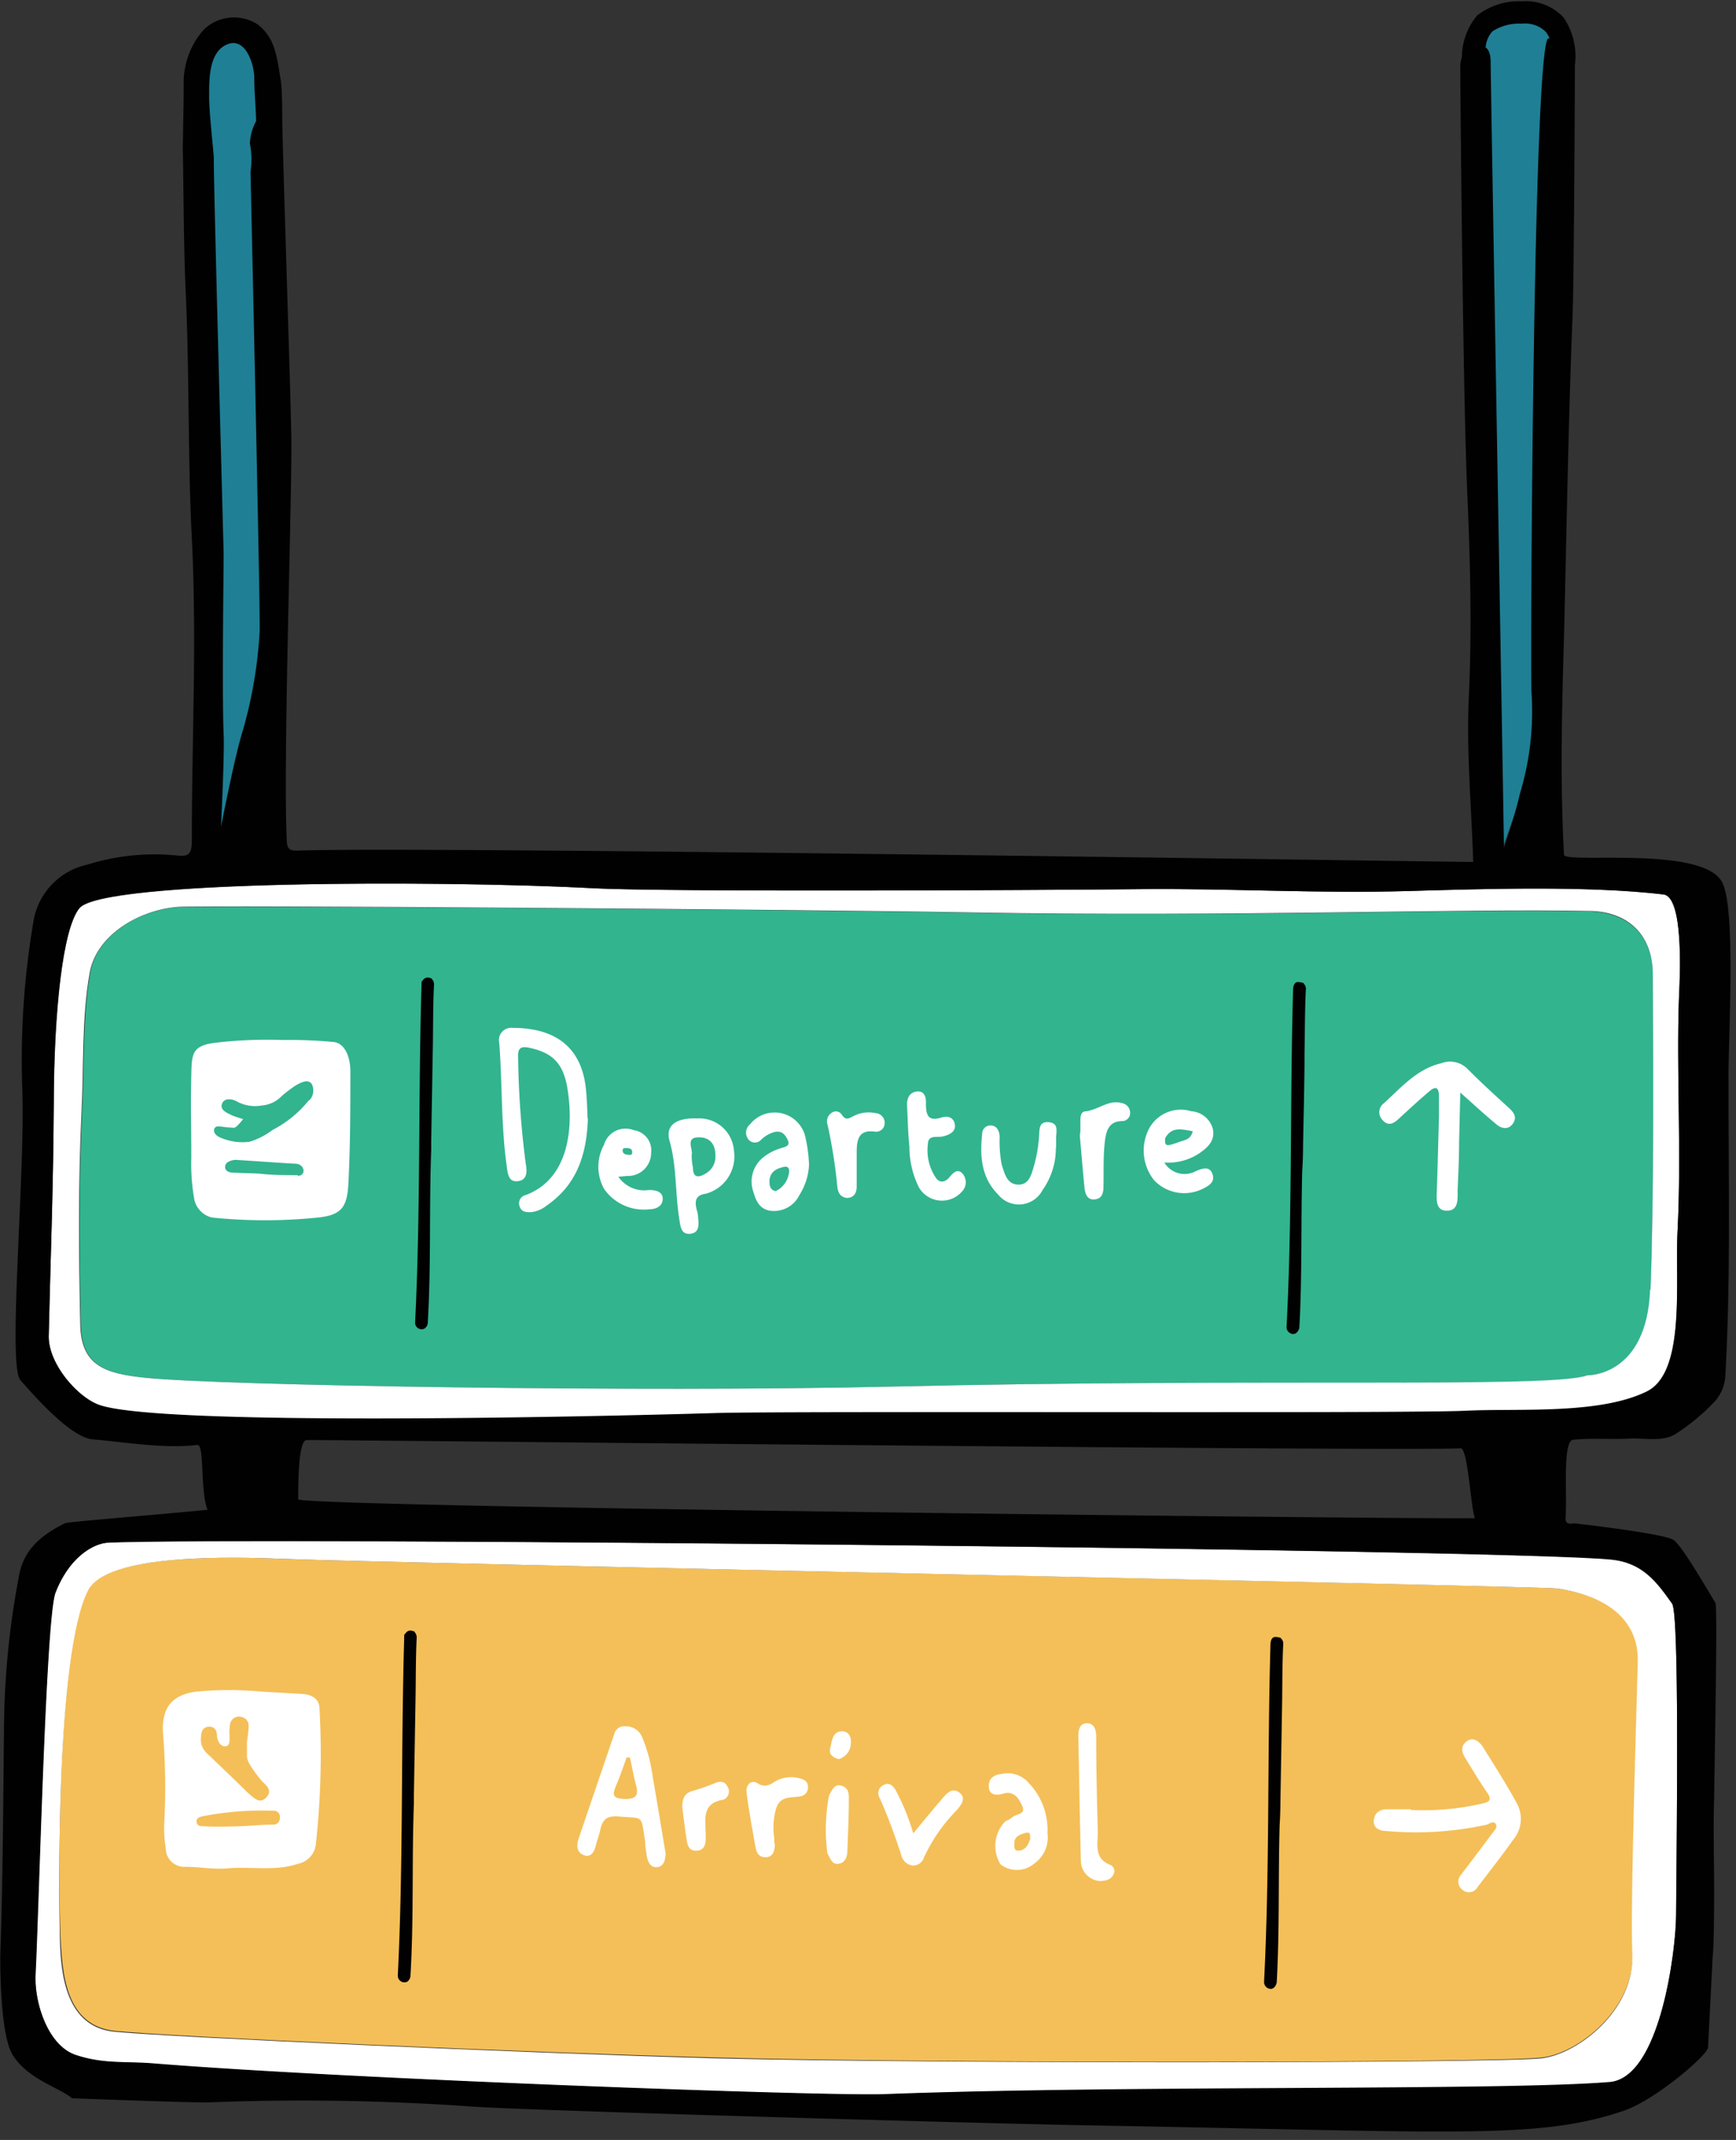 <svg xmlns="http://www.w3.org/2000/svg" xmlns:xlink="http://www.w3.org/1999/xlink"
    data-name="Layer 1" height="160.7" preserveAspectRatio="xMidYMid meet" version="1.0"
    viewBox="0.4 -0.1 130.4 160.7" width="130.4" zoomAndPan="magnify">
    <rect x="0.4" y="-0.1" width="130.4" height="160.7" fill="#333333" stroke="none"/>
    <g id="change1_1">
        <path
            d="M112.9,64.65c0-3.8-.09-5.21,0-7.81,0-2-.74-25.47-.79-29.81-.06-5.61-.82-22.19-.87-22.74-.24-3.22,4.58-3.83,5.54-1.53.51,1.23-1.39,53.33-1.37,54.73"
            fill="#1f7f95" />
    </g>
    <g id="change1_2">
        <path
            d="M15.55,5.13c.32-3.12,3.76-3.72,4.38.1.82,5,.72,43.42.84,45.59.06.94-2,4-2.19,4.85-.47,2.39-1.12,4.75-1.7,7.12Z"
            fill="#1f7f95" />
    </g>
    <g id="change2_1">
        <path
            d="M119.73,68.33c-9.57-.2-27,.46-46.34.11-12.88-.23-57.22-.56-59.57-.42-2.81.17-6.11,2-6.63,4.87-.6,3.37-.45,7-.62,10.41-.26,5.43-.22,10.62-.1,16.06.06,3.09,1.82,3.69,4.85,4,5.69.6,37.48,1.1,56,.67,28-.66,49.71.2,52.36-.85,0,0,4.45.12,4.71-6.43.26-6.79.21-16.91.17-23.68C124.54,69.91,122.44,68.38,119.73,68.33Z"
            fill="#32b48f" />
    </g>
    <path
        d="M17.22,41.56c0,.59-.14,10.76,0,13.5C17.28,56.51,17,62,17,62s1-5.44,1.65-7.18a33.6,33.6,0,0,0,1.27-7.41c.08-1.13-.69-34.2-.68-34.6a6.29,6.29,0,0,0-.05-2.12A3.92,3.92,0,0,1,19.67,9c0-1.08-.06-2.15-.14-3.23s-.6-3.06-2-2.54S16.15,5.79,16.11,7s.37,4.5.37,4.81C16.45,13.3,17.24,41.23,17.22,41.56Z"
        fill="none" />
    <g id="change3_1">
        <path
            d="M117.36,119.19c-1.45-.21-87.73-1.91-95.57-2.22-4.22-.17-13.47-.4-14.84,2.39-2.4,4.9-2.14,23.39-2,26.11S5.35,152,9,152.41c4.28.44,30.72,1.62,45.13,2,17.57.47,59,.4,62.1,0,2.71-.31,7-3.64,6.81-7.93-.17-3,.33-18.58.41-21.85S121,119.71,117.36,119.19Z"
            fill="#f4bf58" />
    </g>
    <path d="M17,62l0,.14Z" fill="none" />
    <path
        d="M110.12,108.66c-4,.24-83-.61-86.68-.62-.68,0-.63,3.26-.64,4.45,0,.58,84.43,1.48,88.4,1.42C110.88,113.31,110.68,108.63,110.12,108.66Z"
        fill="none" />
    <path
        d="M112.43,4.59c0,1.23,1,58.17,1,59,.45-1.34.88-2.69,1.2-4.07a21.32,21.32,0,0,0,.87-7.59c-.1-2.16.12-48.14,1.24-49.12h.12a1.49,1.49,0,0,0-.26-.48,2.27,2.27,0,0,0-1.87-.63,3.6,3.6,0,0,0-2.17.58A2,2,0,0,0,112,3.4a.13.13,0,0,0,0,.06C112.29,3.64,112.42,4,112.43,4.59Z"
        fill="none" />
    <g id="change4_1">
        <path
            d="M8.63,115.75c-1.28,0-3.06,1.17-4.09,3.79-.71,1.83-1.21,22.72-1.49,28.59-.1,2.21,1,5.42,3,6.11s3.77.47,5.84.64c14.37,1.17,50.73,2.48,54.92,2.31C85,156.5,113,157,121.3,156.28c3.84-.31,5-10,5-12.59.06-7,.24-22.59-.3-23.35-1.15-1.62-2.2-3.07-4.56-3.31C113.92,116.24,19.73,115.32,8.63,115.75Zm108.73,3.44c3.59.52,6.14,2.25,6.06,5.5s-.58,18.84-.41,21.85c.24,4.29-4.1,7.62-6.81,7.93-3.11.36-44.53.43-62.1,0-14.41-.4-40.85-1.58-45.13-2-3.62-.38-4-4.29-4.07-6.94S4.55,124.26,7,119.36c1.37-2.79,10.62-2.56,14.84-2.39C29.63,117.28,115.91,119,117.36,119.19Z"
            fill="#fff" />
    </g>
    <g id="change4_2">
        <path
            d="M125.35,67.07c-5.64-.67-13.41-.42-19.09-.26-6.77.2-13.36-.2-20.13-.14-8.06.08-35.57.22-41.23-.07C33.45,66,8.13,66,6.37,68.11c-1.27,1.53-1.89,7.8-1.93,14.57-.05,7-.21,10.37-.38,17.59,0,2.07,2.14,4.55,3.74,5.15,4.31,1.63,36.74.92,46.16.64,5-.15,51.92,0,56.53-.18,3.92-.19,10,.31,13.59-1.44,3-1.43,2.13-8.2,2.33-12.08.31-6-.11-12.3.12-17.83C126.59,73.11,126.87,67.25,125.35,67.07Zm-1,29.68c-.26,6.55-4.71,6.43-4.71,6.43-2.65,1-24.33.19-52.36.85-18.51.43-50.3-.07-56-.67-3-.31-4.79-.91-4.85-4-.12-5.44-.16-10.63.1-16.06.17-3.39,0-7,.62-10.41C7.71,70,11,68.19,13.82,68c2.35-.14,46.69.19,59.57.42,19.36.35,36.77-.31,46.34-.11,2.71,0,4.81,1.58,4.82,4.74C124.59,79.84,124.64,90,124.38,96.75Z"
            fill="#fff" />
    </g>
    <g id="change4_3">
        <path
            d="M106.38,135.82a19.65,19.65,0,0,0,5.36-.48c.56-.12.74-.28.36-.84-.58-.84-1.1-1.71-1.64-2.58-.27-.45-.36-.91.12-1.26s.9,0,1.17.37c.89,1.42,1.8,2.85,2.61,4.33a2.43,2.43,0,0,1-.29,2.69c-.86,1.21-1.78,2.38-2.68,3.56a.74.74,0,0,1-1.11.23.77.77,0,0,1-.13-1.16c.76-1,1.56-2.05,2.33-3.09.15-.21.44-.44.27-.72s-.47,0-.7.06a24.77,24.77,0,0,1-7.53.47c-.5,0-1-.23-.92-.84s.52-.81,1.07-.79l1.71,0"
            fill="#fff" />
    </g>
    <g id="change4_4">
        <path
            d="M83,141.16a1.54,1.54,0,0,1-1.41-1.52c-.08-3.13-.13-6.26-.19-9.4,0-.47.12-.93.65-.93s.68.47.69.93c0,2.42.06,4.83.12,7.25,0,.93-.31,2,1,2.48a.52.52,0,0,1,.15.74c-.22.4-.61.42-1,.45"
            fill="#fff" />
    </g>
    <g id="change4_5">
        <path
            d="M69,137.58c.82-1,1.51-1.83,2.21-2.65.34-.4.75-.82,1.27-.4s.12.91-.21,1.3a12.7,12.7,0,0,0-2.46,3.54.85.85,0,0,1-.89.62,1,1,0,0,1-.81-.74,43.78,43.78,0,0,0-1.62-4.31.67.67,0,0,1,.3-1c.39-.21.67.05.86.35A16.64,16.64,0,0,1,69,137.58"
            fill="#fff" />
    </g>
    <g id="change4_6">
        <path
            d="M58.6,138.37c0,.51-.13,1-.7,1s-.69-.42-.77-.86c-.23-1.32-.48-2.64-.65-4-.07-.56.33-1,.83-.69s.85.17,1.28-.12a2.4,2.4,0,0,1,1.89-.25c.37.08.64.28.61.71a.66.66,0,0,1-.59.64c-.68.13-1.49-.07-1.8.91a5.1,5.1,0,0,0-.14,2.23c0,.12,0,.23,0,.36"
            fill="#fff" />
    </g>
    <g id="change4_7">
        <path
            d="M51.65,135.62c0-.67.18-1.07.78-1.23a15.45,15.45,0,0,0,1.73-.61c.38-.14.7-.1.88.28a.66.66,0,0,1-.34,1c-1.59.26-1.31,1.46-1.29,2.54v.36c0,.48-.13.89-.67.92s-.68-.33-.75-.75c-.14-.86-.24-1.72-.34-2.49"
            fill="#fff" />
    </g>
    <g id="change4_8">
        <path
            d="M62.68,134.7c.23-.34.36-.86.92-.7s.57.61.56,1.06c0,1.27-.06,2.53-.11,3.8,0,.44-.13.9-.64,1s-.65-.42-.86-.78a13.77,13.77,0,0,1,.13-4.39"
            fill="#fff" />
    </g>
    <g id="change4_9">
        <path
            d="M63.4,132c-.48-.12-.76-.39-.63-.86s.14-1.2.86-1.23c.52,0,.73.42.68.9A1.24,1.24,0,0,1,63.4,132"
            fill="#fff" />
    </g>
    <g id="change4_10">
        <path
            d="M44.56,83.9c-.1,3-1,5.09-3.12,6.55a2.25,2.25,0,0,1-1.16.48c-.36,0-.71,0-.85-.44a.63.63,0,0,1,.44-.84c3.12-1.15,3.64-4.73,3.18-7.84-.29-2-1.08-2.83-2.86-3.22-.66-.15-.92,0-.87.76a67.72,67.72,0,0,0,.57,7.92c.1.55.15,1.24-.58,1.33s-.77-.57-.85-1.15c-.43-3.06-.32-6.16-.56-9.24a.92.92,0,0,1,1-1.12c2.78,0,5.1,1.08,5.5,4.48.1.9.11,1.82.14,2.33"
            fill="#fff" />
    </g>
    <g id="change4_11">
        <path
            d="M110.09,81.92,110,85.7c0,1.19-.06,2.38-.11,3.56,0,.67.09,1.56-.8,1.56s-.78-.88-.76-1.56c.06-1.86.11-3.72.16-5.58,0-.48,0-1,0-1.43,0-.67-.22-.82-.71-.41-.8.68-1.57,1.39-2.34,2.1-.39.36-.79.54-1.19.07a.83.83,0,0,1,.1-1.26c1.31-1.19,2.49-2.58,4.3-3a1.84,1.84,0,0,1,2,.44c1,1,2,1.92,3.06,2.88.36.33.69.7.33,1.21s-.9.37-1.3,0c-.86-.71-1.67-1.47-2.66-2.34"
            fill="#fff" />
    </g>
    <g id="change4_12">
        <path
            d="M68.53,82.87c0-.46.15-.93.73-1s.72.43.69.9c0,.91.19,1.36,1.17,1.05.42-.13.9-.05,1,.5s-.37.78-.84.91-1.17-.16-1.18.59a3.67,3.67,0,0,0,.64,2.59c.3.35.68.26,1-.13s.65-.64,1-.2a1,1,0,0,1-.08,1.3,2,2,0,0,1-3.24-.32A6.84,6.84,0,0,1,68.71,86c-.11-1-.12-2.06-.18-3.15"
            fill="#fff" />
    </g>
    <g id="change4_13">
        <path
            d="M79.71,86.06a5.4,5.4,0,0,1-1,3.21,2,2,0,0,1-3.34.33C74.08,88.31,74,86.65,74.18,85a.61.61,0,0,1,.63-.58c.47,0,.64.39.68.81a9.46,9.46,0,0,0,.15,2.12c.22.68.4,1.49,1.24,1.51s1-.8,1.19-1.41a11,11,0,0,0,.37-2.09c.06-.54-.08-1.25.72-1.19s.57.7.57,1.21c0,.2,0,.4,0,.72"
            fill="#fff" />
    </g>
    <g id="change4_14">
        <path
            d="M81.51,85.18c.15-.78-.17-1.75.4-1.82,1-.1,1.76-.91,2.76-.62a.74.74,0,0,1,.62.75.6.6,0,0,1-.6.6c-1.11,0-1.24.93-1.32,1.74-.1,1-.06,2-.08,3.08,0,.5-.05,1-.66,1.06s-.74-.49-.78-1c-.13-1.33-.24-2.67-.34-3.8"
            fill="#fff" />
    </g>
    <g id="change4_15">
        <path
            d="M64,89.86c-.48-.07-.65-.39-.7-.82a39.1,39.1,0,0,0-.74-4.69.74.74,0,0,1,.26-.84.53.53,0,0,1,.82.11c.32.49.59.22.94.06a2.46,2.46,0,0,1,1.58-.19.73.73,0,0,1,.69.8.64.64,0,0,1-.74.59c-1.27-.17-1.36.68-1.36,1.63s0,1.66,0,2.5c0,.48-.21.84-.73.85"
            fill="#fff" />
    </g>
    <g id="change4_16">
        <path
            d="M24.4,128.22c0-.74-.59-1.07-1.28-1.11L20,126.93a25.66,25.66,0,0,0-4.8,0c-1.83.21-2.66,1.16-2.56,3.07a50.85,50.85,0,0,1,.1,6.76,8.66,8.66,0,0,0,.11,1.9,1.4,1.4,0,0,0,1.5,1.43c1,0,2.07.21,3.09.12,1.78-.17,3.59.24,5.35-.35a1.67,1.67,0,0,0,1.33-1.43A61.94,61.94,0,0,0,24.4,128.22Zm-8.9,2.12c0-.37.12-.73.56-.77s.63.26.64.66.26.84.64.81.29-.56.3-.88a2.86,2.86,0,0,1,.07-.9.68.68,0,0,1,.88-.41.65.65,0,0,1,.48.72c0,.43-.05.53-.12,1.2,0,0,0,.8,0,1,0,.41.35.9,1,1.74.3.38,1,.76.47,1.35s-1,0-1.45-.37c-1-1-2-1.94-3-2.9A1.4,1.4,0,0,1,15.5,130.34Zm5.4,6.58c-.73,0-1.59.09-2.38.12s-2.25.06-2.82,0c-.26,0-.52,0-.54-.37,0-.25.25-.33.47-.38a23.56,23.56,0,0,1,5.3-.41.45.45,0,0,1,.49.52A.48.48,0,0,1,20.9,136.92Z"
            fill="#fff" />
    </g>
    <g id="change4_17">
        <path
            d="M49.43,133.34a11.69,11.69,0,0,0-.8-3,1.31,1.31,0,0,0-1.29-.8.75.75,0,0,0-.79.55c-.9,2.64-1.81,5.29-2.7,7.93-.16.5-.12,1,.42,1.2s.78-.29.9-.78.25-.75.32-1.13c.16-.81.56-1.07,1.37-1,1.94.17,1.67-.18,2,1.88,0,.35.07.71.12,1.06s.23.91.75.87.63-.49.67-1C50.09,137.23,49.77,135.29,49.43,133.34ZM47.31,135c-.69-.06-1-.14-.66-.94s.55-1.45.82-2.18h.25c.15.69.27,1.38.45,2.06C48.39,134.75,48.18,135,47.31,135Z"
            fill="#fff" />
    </g>
    <g id="change4_18">
        <path
            d="M77.67,133.79a2.06,2.06,0,0,0-2-.68c-.54.06-1,.27-1,.92s.52.74,1.1.56c.84-.24,1.21.44,1.44,1s-.49.53-.76.77-.41.22-.59.37a2.65,2.65,0,0,0-.31,3.17,2,2,0,0,0,2.53-.05,2.38,2.38,0,0,0,1-2.28A5.07,5.07,0,0,0,77.67,133.79Zm-.81,5.09c-.29,0-.28-.32-.27-.56,0-.53.47-.68.87-.78s.29.24.33.42C77.64,138.49,77.38,138.88,76.86,138.88Z"
            fill="#fff" />
    </g>
    <g id="change4_19">
        <path
            d="M25.45,78.15A34.22,34.22,0,0,0,21.68,78a33.54,33.54,0,0,0-5.3.23c-1.54.25-1.58.83-1.61,2.4-.06,2.47,0,3.57,0,6.19A15.31,15.31,0,0,0,15,90a1.79,1.79,0,0,0,1.31,1.33,38.89,38.89,0,0,0,8,0c1.72-.19,2.17-.75,2.26-2.56.15-3,.14-5.45.15-8.43C26.71,79.23,26.28,78.22,25.45,78.15Zm-2.68,10c-.68,0-1.72,0-2.53-.08s-1.5-.06-2.1-.1c-.28,0-.79,0-.83-.4s.44-.54.76-.57c.15,0,3.81.26,4.53.29S23.41,88.2,22.77,88.2Zm.86-5.66a8.45,8.45,0,0,1-2.75,2.26,5.57,5.57,0,0,1-1.73.89,4.1,4.1,0,0,1-2.32-.37c-.19-.11-.41-.3-.34-.57s.36-.22.58-.19.72.08.91.08.68-.65.68-.65-.64-.19-.83-.28c-.39-.19-.93-.4-.75-.88s.85-.35,1.2-.12a2.83,2.83,0,0,0,1.77.26,2.34,2.34,0,0,0,1.52-.72c1.25-1.06,1.93-1.32,2.24-.91A1.07,1.07,0,0,1,23.63,82.54Z"
            fill="#fff" />
    </g>
    <g id="change4_20">
        <path
            d="M90.24,87.84a1.77,1.77,0,0,1-2.38-.64,4.22,4.22,0,0,0,2.64-.7c.61-.43,1.19-.93,1-1.83a1.8,1.8,0,0,0-1.61-1.32,2.71,2.71,0,0,0-3.17,1.29,3.57,3.57,0,0,0,.37,3.89,3.12,3.12,0,0,0,3.6.67c.45-.22,1-.49.79-1.12S90.73,87.64,90.24,87.84Zm-2.32-2.46c.49-.91,1.25-.67,2.07-.53-.14.67-.69.67-1.11.84C88,86,87.88,86,87.92,85.38Z"
            fill="#fff" />
    </g>
    <g id="change4_21">
        <path
            d="M52.78,83.89c-1.61-.06-2.41.53-2.09,1.67.55,1.92.42,3.91.73,5.85.09.58.13,1.23.85,1.14s.61-.77.56-1.33c0-.19-.08-.38-.12-.58-.14-.63,0-1,.72-1.1a2.9,2.9,0,0,0,2.1-3.23A2.61,2.61,0,0,0,52.78,83.89ZM53.45,88c-.47.3-1,.46-1-.43a3.88,3.88,0,0,1-.09-.94c.1-.47-.51-1.34.56-1.32.82,0,1.23.54,1.22,1.4A1.44,1.44,0,0,1,53.45,88Z"
            fill="#fff" />
    </g>
    <g id="change4_22">
        <path
            d="M60.87,85.18a2.37,2.37,0,0,0-4.14-.84.8.8,0,0,0-.15,1.07.62.62,0,0,0,1,.07,2.33,2.33,0,0,1,1-.57c.51-.12.79.15,1,.62s-.29.51-.57.61a3.86,3.86,0,0,0-1.31.7A2.32,2.32,0,0,0,57,89.43c.19.68.48,1.27,1.25,1.39a2.12,2.12,0,0,0,2.2-1.18,4.62,4.62,0,0,0,.72-2.28A11.19,11.19,0,0,0,60.87,85.18ZM59.66,88a1.77,1.77,0,0,1-1,1.35c-.41-.09-.46-.41-.46-.72,0-.75.57-1,1.13-1.11C59.68,87.47,59.71,87.78,59.66,88Z"
            fill="#fff" />
    </g>
    <g id="change4_23">
        <path
            d="M49.09,89.27a2.35,2.35,0,0,1-2.24-1l.63-.06a1.74,1.74,0,0,0,1.83-1.73A1.53,1.53,0,0,0,48,84.77a1.68,1.68,0,0,0-2.23,1.1,3.42,3.42,0,0,0,0,3.3,3.62,3.62,0,0,0,3.41,1.54c.49,0,1-.22,1-.79S49.58,89.25,49.09,89.27Zm-1.58-3.15c.18,0,.39.06.38.31s-.19.19-.13.2c-.4,0-.59-.1-.59-.33S47.37,86.12,47.51,86.12Z"
            fill="#fff" />
    </g>
    <g id="change5_1">
        <path
            d="M129.76,66.16c-1.43-2.79-11.85-1.38-11.88-2.07-.3-5.46-.16-10.93,0-16.38.2-8,.32-16,.64-24,.12-2.81.18-18.66.18-18.93a5.17,5.17,0,0,0-.85-3.56A3.86,3.86,0,0,0,114.71,0a5.07,5.07,0,0,0-3.35,1.06,4.92,4.92,0,0,0-1.15,3.14,2.27,2.27,0,0,0-.12.75c0,1,.19,24.53.53,32.1.22,5.07.35,10.13.11,15.22-.19,4.09.2,8.21.33,12.36-2,0-79.26-1.2-88.33-.85-.54,0-.76-.08-.79-.76-.29-6.26.43-26.55.34-30.42-.1-4.9-.64-20.75-.68-23.76,0-.4,0-2.44-.13-3C21.19,4,21,2.67,19.73,1.72a3.28,3.28,0,0,0-4,.38A6,6,0,0,0,14.2,6.31c0,1.34-.07,4.43-.07,4.69.07,3.69.06,7.38.23,11.06.27,6.08.14,12.17.45,18.26.38,7.54,0,15.13,0,22.7,0,1-.24,1.22-1.07,1.13a16.92,16.92,0,0,0-6.78.68,5.24,5.24,0,0,0-4,4,61.75,61.75,0,0,0-.88,13c.21,6.37-1.12,20.61-.15,21.71s3.76,4.31,5.43,4.45c2.51.21,5.33.72,7.86.42.56-.07.2,3.45.77,4.87-3.44.34-10.52.91-10.68,1-1.69.82-3.15,1.94-3.49,4A62.86,62.86,0,0,0,.7,129.83c-.07,6-.08,11.11-.28,17,0,.79,0,5.73.89,7.31,1.13,1.91,3.61,2.55,4.5,3.33,0,0,9.17.35,10.29.31a179.83,179.83,0,0,1,19.7.31c3.59.28,37.52,1.25,46.05,1.41,28,.49,34,1.1,40.49-1.08,2.37-.8,6.32-4.17,6.36-4.77l.35-6.85c.1-.66.11-4.56.11-4.8,0-2.38-.08-4.76,0-7.14.06-4.58.26-14.33.09-14.6-.62-1-2.51-4.3-3.15-4.72s-5.78-1.06-7.42-1.24c-.25,0-.74.18-.68-.48.13-1.55-.25-5.71.56-5.8,1.49-.15,3,0,4.47-.1,1.13,0,2.4.26,3.35-.41a15.83,15.83,0,0,0,2.76-2.3,3.11,3.11,0,0,0,.86-2c.41-7.37.23-14.75.24-22.12C130.19,78.1,130.84,68.27,129.76,66.16ZM112,3.4a2,2,0,0,1,.5-1.14,3.6,3.6,0,0,1,2.17-.58,2.27,2.27,0,0,1,1.87.63,1.49,1.49,0,0,1,.26.48h-.12c-1.12,1-1.34,47-1.24,49.12a21.32,21.32,0,0,1-.87,7.59c-.32,1.38-.75,2.73-1.2,4.07,0-.81-1-57.75-1-59,0-.6-.14-.95-.4-1.13A.13.13,0,0,1,112,3.4ZM16.11,7c0-1.22,0-3.25,1.39-3.78s2,1.58,2,2.54.11,2.15.14,3.23a3.92,3.92,0,0,0-.47,1.68,6.29,6.29,0,0,1,.05,2.12c0,.4.76,33.47.68,34.6a33.6,33.6,0,0,1-1.27,7.41C18.06,56.55,17,62,17,62l0,.14L17,62s.27-5.48.2-6.93c-.13-2.74,0-12.91,0-13.5,0-.33-.77-28.26-.74-29.74C16.48,11.51,16.08,8.24,16.11,7ZM121.44,117c2.36.24,3.41,1.69,4.56,3.31.54.76.36,16.38.3,23.35,0,2.55-1.16,12.28-5,12.59-8.27.67-36.32.22-54.46.91-4.19.17-40.55-1.14-54.92-2.31-2.07-.17-3.77.06-5.84-.64s-3.13-3.9-3-6.11c.28-5.87.78-26.76,1.49-28.59,1-2.62,2.81-3.74,4.09-3.79C19.73,115.32,113.92,116.24,121.44,117ZM22.8,112.49c0-1.19,0-4.45.64-4.45,3.71,0,82.64.86,86.68.62.56,0,.76,4.65,1.08,5.25C107.23,114,22.8,113.07,22.8,112.49Zm103.73-38c-.23,5.53.19,11.79-.12,17.83-.2,3.88.63,10.65-2.33,12.08-3.58,1.75-9.67,1.25-13.59,1.44-4.61.23-51.57,0-56.53.18-9.42.28-41.85,1-46.16-.64-1.6-.6-3.78-3.08-3.74-5.15.17-7.22.33-10.6.38-17.59,0-6.77.66-13,1.93-14.57C8.13,66,33.45,66,44.9,66.6c5.66.29,33.17.15,41.23.07,6.77-.06,13.36.34,20.13.14,5.68-.16,13.45-.41,19.09.26C126.87,67.25,126.59,73.11,126.53,74.53Z"
            fill="#010101" />
    </g>
    <g id="change5_2">
        <path
            d="M32.63,73.32c.22.07.14,0,.28.19s.08.46.09.35c-.08,1.59-.06,3.17-.09,4.75l-.12,7,0,.66c-.16,4.32,0,8.64-.26,13a.57.57,0,0,1-.24.4.49.49,0,0,1-.71-.45c.42-8.34.23-16.78.48-25.29,0-.36,0-.31.11-.42a.41.41,0,0,1,.48-.18ZM33,74Zm0,0c.05-.11,0,0,0,0Z"
            fill="#010101" fill-rule="evenodd" />
    </g>
    <g id="change5_3">
        <path
            d="M31.33,122.36c.22.07.15,0,.28.19s.08.46.09.35c-.08,1.59-.06,3.17-.09,4.75l-.12,7s0,.34,0,.66c-.16,4.32,0,8.64-.26,13a.6.6,0,0,1-.24.41.5.5,0,0,1-.71-.46c.42-8.34.23-16.78.48-25.29,0-.36,0-.31.11-.42a.41.41,0,0,1,.48-.18Zm.34.67Zm0,0c0-.11,0,0,0,0Z"
            fill="#010101" fill-rule="evenodd" />
    </g>
    <g id="change5_4">
        <path
            d="M98.13,73.67c.2.06.13,0,.27.18s.08.46.09.35c-.08,1.58-.07,3.17-.1,4.75,0,2.33-.07,4.66-.11,7,0,0,0,1-.06,1.81-.11,3.93,0,7.9-.22,11.85,0,0-.09.44-.44.47a.52.52,0,0,1-.52-.52c.44-8.47.25-17,.49-25.29,0-.8.49-.61.6-.59Zm.33.64Z"
            fill="#010101" fill-rule="evenodd" />
    </g>
    <g id="change5_5">
        <path
            d="M96.43,122.85c.2.06.13,0,.27.18s.08.46.09.35c-.08,1.58-.06,3.16-.09,4.75l-.12,7s0,1-.06,1.8c-.11,4,0,7.91-.22,11.86,0,0-.09.44-.43.47a.52.52,0,0,1-.52-.52c.43-8.47.24-17,.48-25.29,0-.8.5-.61.6-.59Zm.34.64Z"
            fill="#010101" fill-rule="evenodd" />
    </g>
</svg>